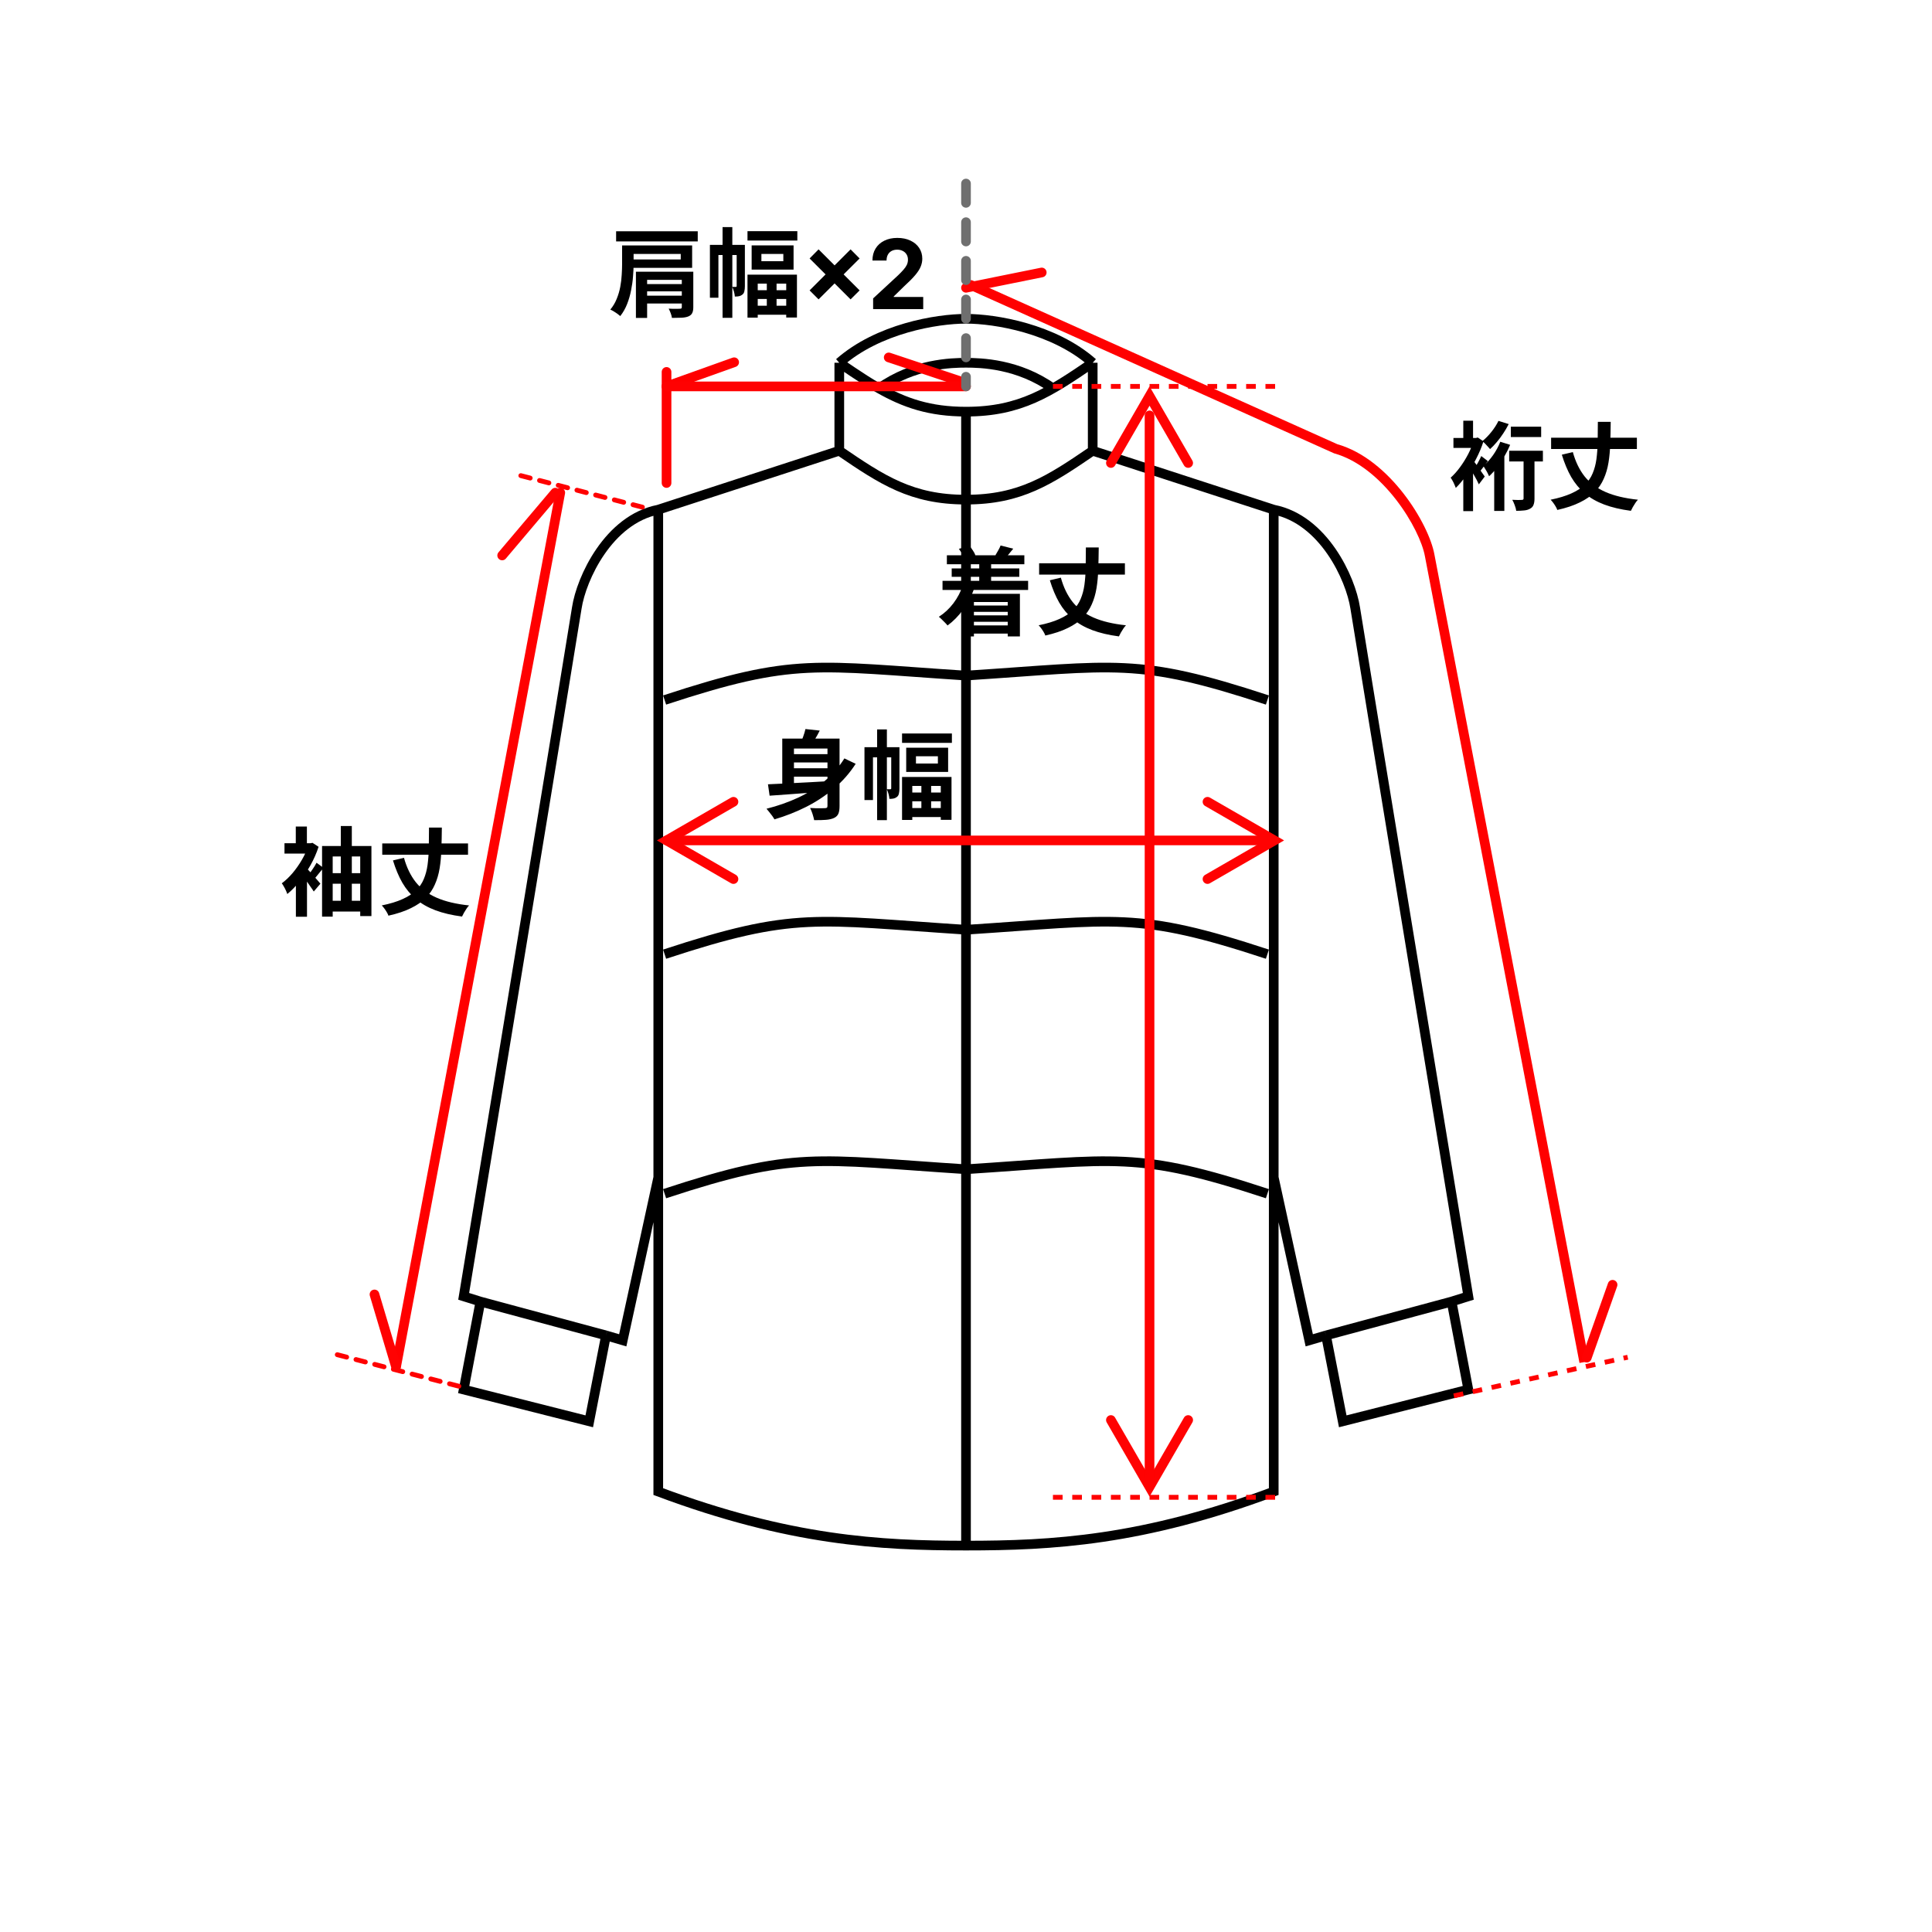 <svg width="200" height="200" viewBox="0 0 200 200" fill="none" xmlns="http://www.w3.org/2000/svg">
<rect x="0" y="0" width="200" height="200" fill="#333333" stroke="none"/>
<g clip-path="url(#clip0_164_44)">
<rect width="200" height="200" fill="white"/>
<path d="M86.883 46.661L86.883 37.554M86.883 46.661C91.333 49.697 94.367 51.721 100 51.721C105.633 51.721 108.667 49.697 113.117 46.661M86.883 46.661L68.144 52.76M68.144 52.76C62.991 53.777 60.18 59.876 59.712 62.925C59.243 65.975 48 134.195 48 134.195L49.733 134.738M68.144 52.76V121.882M68.144 121.882V154.409C81.73 159.492 91.099 160 100 160M68.144 121.882L64.467 138.749L62.733 138.243M100 160L100 121.04M100 160C108.901 160 118.27 159.492 131.856 154.409V121.882M49.733 134.738L48 143.846L61 147.134L62.733 138.243M49.733 134.738L62.733 138.243M86.883 37.554C90.9 34.012 96.967 33 100 33C103.033 33 109.1 34.012 113.117 37.554M86.883 37.554C87.804 38.182 88.665 38.767 89.5 39.3C90.007 39.623 90.504 39.927 91 40.209M100 42.614L100 69.936M100 42.614C105.633 42.614 108.667 40.59 113.117 37.554M100 42.614C96.24 42.614 93.638 41.712 91 40.209M68.8 72.466C82.32 68.014 84.4 68.924 100 69.936M100 69.936V96.247M100 69.936C115.6 68.924 117.68 68.014 131.2 72.466M100 96.247V121.04M100 96.247C84.4 95.235 82.32 94.324 68.8 98.777M100 96.247C115.6 95.235 117.68 94.324 131.2 98.777M100 121.04C84.4 120.028 82.32 119.117 68.8 123.57M100 121.04C115.6 120.028 117.68 119.117 131.2 123.57M113.117 46.661L113.117 37.554M113.117 46.661L131.856 52.76M131.856 52.76C137.009 53.777 139.82 59.876 140.288 62.925C140.757 65.975 152 134.195 152 134.195L150.267 134.738M131.856 52.76V121.882M131.856 121.882L135.533 138.749L137.267 138.243M150.267 134.738L152 143.846L139 147.134L137.267 138.243M150.267 134.738L137.267 138.243M91 40.209C94.6 37.642 98.5 37.554 100 37.554C101.5 37.554 105.4 37.642 109 40.209" stroke="black"/>
<path d="M81.75 78.07H86.2V78.93H81.75V78.07ZM81.75 79.53H86.2V80.4H81.75V79.53ZM85.66 76.46H86.91V83.43C86.91 83.777 86.87 84.043 86.79 84.23C86.71 84.423 86.557 84.573 86.33 84.68C86.11 84.78 85.833 84.843 85.5 84.87C85.167 84.897 84.76 84.907 84.28 84.9C84.26 84.78 84.227 84.643 84.18 84.49C84.14 84.337 84.09 84.183 84.03 84.03C83.977 83.883 83.92 83.753 83.86 83.64C84.067 83.653 84.273 83.663 84.48 83.67C84.693 83.67 84.88 83.67 85.04 83.67C85.207 83.663 85.327 83.66 85.4 83.66C85.493 83.66 85.56 83.643 85.6 83.61C85.64 83.577 85.66 83.513 85.66 83.42V76.46ZM79.5 81.19C80.047 81.163 80.687 81.133 81.42 81.1C82.16 81.067 82.943 81.027 83.77 80.98C84.603 80.933 85.427 80.887 86.24 80.84L86.23 81.86C85.457 81.927 84.677 81.993 83.89 82.06C83.103 82.12 82.347 82.177 81.62 82.23C80.9 82.283 80.25 82.33 79.67 82.37L79.5 81.19ZM87.41 78.51L88.58 79.07C87.96 80.03 87.213 80.88 86.34 81.62C85.473 82.353 84.517 82.987 83.47 83.52C82.423 84.047 81.323 84.48 80.17 84.82C80.117 84.72 80.04 84.6 79.94 84.46C79.84 84.327 79.737 84.193 79.63 84.06C79.53 83.927 79.437 83.813 79.35 83.72C80.517 83.427 81.61 83.043 82.63 82.57C83.65 82.09 84.567 81.513 85.38 80.84C86.193 80.16 86.87 79.383 87.41 78.51ZM83.38 75.47L84.86 75.63C84.707 75.937 84.54 76.237 84.36 76.53C84.187 76.823 84.027 77.07 83.88 77.27L82.81 77.05C82.923 76.817 83.033 76.557 83.14 76.27C83.247 75.977 83.327 75.71 83.38 75.47ZM80.98 76.46H86.06V77.49H82.19V81.73H80.98V76.46ZM90.8 75.51H91.81V84.9H90.8V75.51ZM89.49 77.35H92.68V78.4H90.37V82.82H89.49V77.35ZM92.26 77.35H93.11V81.63C93.11 81.81 93.093 81.977 93.06 82.13C93.033 82.283 92.967 82.403 92.86 82.49C92.753 82.577 92.64 82.633 92.52 82.66C92.4 82.687 92.25 82.7 92.07 82.7C92.063 82.553 92.033 82.383 91.98 82.19C91.927 81.997 91.867 81.833 91.8 81.7C91.887 81.7 91.963 81.7 92.03 81.7C92.103 81.7 92.153 81.7 92.18 81.7C92.233 81.7 92.26 81.667 92.26 81.6V77.35ZM93.38 75.93H98.54V76.9H93.38V75.93ZM94.82 78.29V79.04H97.09V78.29H94.82ZM93.81 77.4H98.15V79.91H93.81V77.4ZM93.87 82.04H98.12V82.95H93.87V82.04ZM93.85 83.65H98.13V84.58H93.85V83.65ZM93.38 80.43H98.5V84.87H97.39V81.36H94.44V84.88H93.38V80.43ZM95.38 80.9H96.39V84.3H95.38V80.9Z" fill="black"/>
<path d="M98.02 57.48H106.04V58.41H98.02V57.48ZM98.52 58.84H105.52V59.71H98.52V58.84ZM100.29 62.68H104.82V63.34H100.29V62.68ZM100.29 63.7H104.82V64.37H100.29V63.7ZM100.28 64.74H104.94V65.59H100.28V64.74ZM97.57 60.13H106.43V61.07H97.57V60.13ZM101.37 58.16H102.6V60.88H101.37V58.16ZM99.26 56.82L100.33 56.48C100.463 56.627 100.59 56.793 100.71 56.98C100.83 57.16 100.917 57.323 100.97 57.47L99.86 57.88C99.813 57.733 99.733 57.56 99.62 57.36C99.507 57.16 99.387 56.98 99.26 56.82ZM103.58 56.47L104.89 56.8C104.737 56.993 104.587 57.177 104.44 57.35C104.3 57.517 104.177 57.66 104.07 57.78L103.05 57.47C103.143 57.317 103.24 57.15 103.34 56.97C103.447 56.783 103.527 56.617 103.58 56.47ZM99.68 60.58L100.87 60.87C100.583 61.683 100.197 62.427 99.71 63.1C99.223 63.767 98.683 64.317 98.09 64.75C98.03 64.67 97.943 64.573 97.83 64.46C97.723 64.347 97.61 64.233 97.49 64.12C97.377 64.007 97.277 63.917 97.19 63.85C97.757 63.49 98.257 63.027 98.69 62.46C99.123 61.887 99.453 61.26 99.68 60.58ZM99.63 61.47H105.58V65.88H104.32V62.32H100.82V65.88H99.63V61.47ZM107.57 58.31H116.45V59.48H107.57V58.31ZM109.82 59.8C110.093 60.793 110.5 61.633 111.04 62.32C111.587 63 112.307 63.537 113.2 63.93C114.1 64.323 115.22 64.59 116.56 64.73C116.473 64.817 116.383 64.93 116.29 65.07C116.197 65.21 116.11 65.35 116.03 65.49C115.95 65.63 115.883 65.76 115.83 65.88C114.77 65.74 113.85 65.523 113.07 65.23C112.29 64.937 111.62 64.553 111.06 64.08C110.507 63.607 110.037 63.04 109.65 62.38C109.27 61.713 108.947 60.943 108.68 60.07L109.82 59.8ZM112.41 56.67H113.74C113.733 57.463 113.717 58.213 113.69 58.92C113.67 59.62 113.61 60.277 113.51 60.89C113.41 61.497 113.247 62.053 113.02 62.56C112.8 63.067 112.49 63.527 112.09 63.94C111.69 64.347 111.173 64.703 110.54 65.01C109.913 65.323 109.137 65.583 108.21 65.79C108.177 65.683 108.12 65.563 108.04 65.43C107.967 65.303 107.883 65.177 107.79 65.05C107.697 64.923 107.607 64.817 107.52 64.73C108.373 64.557 109.087 64.34 109.66 64.08C110.24 63.82 110.707 63.52 111.06 63.18C111.42 62.833 111.69 62.44 111.87 62C112.057 61.56 112.187 61.073 112.26 60.54C112.333 60 112.377 59.41 112.39 58.77C112.403 58.123 112.41 57.423 112.41 56.67Z" fill="black"/>
<path d="M157.72 47.35H158.85V51.63C158.85 51.883 158.817 52.093 158.75 52.26C158.69 52.433 158.57 52.567 158.39 52.66C158.217 52.76 158.013 52.82 157.78 52.84C157.547 52.867 157.273 52.88 156.96 52.88C156.94 52.713 156.887 52.517 156.8 52.29C156.72 52.07 156.637 51.887 156.55 51.74C156.757 51.747 156.957 51.753 157.15 51.76C157.343 51.76 157.473 51.757 157.54 51.75C157.66 51.75 157.72 51.7 157.72 51.6V47.35ZM155.31 45.73L156.33 46.05C156.163 46.45 155.963 46.85 155.73 47.25C155.503 47.65 155.253 48.027 154.98 48.38C154.713 48.733 154.437 49.04 154.15 49.3C154.117 49.22 154.067 49.113 154 48.98C153.933 48.847 153.857 48.713 153.77 48.58C153.69 48.44 153.62 48.327 153.56 48.24C153.913 47.933 154.247 47.56 154.56 47.12C154.873 46.673 155.123 46.21 155.31 45.73ZM155.12 43.57L156.18 43.9C156.02 44.22 155.833 44.54 155.62 44.86C155.413 45.18 155.19 45.48 154.95 45.76C154.717 46.04 154.483 46.283 154.25 46.49C154.19 46.417 154.113 46.33 154.02 46.23C153.927 46.123 153.83 46.02 153.73 45.92C153.63 45.813 153.54 45.727 153.46 45.66C153.78 45.4 154.09 45.083 154.39 44.71C154.69 44.337 154.933 43.957 155.12 43.57ZM156.4 44.17H159.54V45.24H156.4V44.17ZM156.23 46.66H159.72V47.77H156.23V46.66ZM151.48 48.79L152.49 47.59V52.91H151.48V48.79ZM150.46 45.34H152.91V46.37H150.46V45.34ZM151.48 43.55H152.49V45.73H151.48V43.55ZM152.45 47.59C152.51 47.657 152.597 47.77 152.71 47.93C152.83 48.09 152.957 48.267 153.09 48.46C153.23 48.653 153.353 48.83 153.46 48.99C153.573 49.15 153.653 49.263 153.7 49.33L153.09 50.14C153.03 50 152.95 49.837 152.85 49.65C152.75 49.457 152.64 49.26 152.52 49.06C152.407 48.86 152.297 48.673 152.19 48.5C152.083 48.32 151.993 48.177 151.92 48.07L152.45 47.59ZM152.58 45.34H152.79L152.98 45.29L153.57 45.69C153.37 46.31 153.113 46.92 152.8 47.52C152.493 48.12 152.157 48.68 151.79 49.2C151.43 49.72 151.067 50.157 150.7 50.51C150.673 50.417 150.627 50.3 150.56 50.16C150.5 50.013 150.433 49.877 150.36 49.75C150.287 49.617 150.223 49.517 150.17 49.45C150.497 49.163 150.817 48.807 151.13 48.38C151.45 47.947 151.737 47.487 151.99 47C152.243 46.507 152.44 46.023 152.58 45.55V45.34ZM153.34 47.21L154.02 47.73C153.853 47.937 153.693 48.15 153.54 48.37C153.387 48.583 153.247 48.767 153.12 48.92L152.62 48.51C152.74 48.337 152.87 48.123 153.01 47.87C153.15 47.617 153.26 47.397 153.34 47.21ZM154.68 48.02L155.73 46.77V52.89H154.68V48.02ZM160.57 45.31H169.45V46.48H160.57V45.31ZM162.82 46.8C163.093 47.793 163.5 48.633 164.04 49.32C164.587 50 165.307 50.537 166.2 50.93C167.1 51.323 168.22 51.59 169.56 51.73C169.473 51.817 169.383 51.93 169.29 52.07C169.197 52.21 169.11 52.35 169.03 52.49C168.95 52.63 168.883 52.76 168.83 52.88C167.77 52.74 166.85 52.523 166.07 52.23C165.29 51.937 164.62 51.553 164.06 51.08C163.507 50.607 163.037 50.04 162.65 49.38C162.27 48.713 161.947 47.943 161.68 47.07L162.82 46.8ZM165.41 43.67H166.74C166.733 44.463 166.717 45.213 166.69 45.92C166.67 46.62 166.61 47.277 166.51 47.89C166.41 48.497 166.247 49.053 166.02 49.56C165.8 50.067 165.49 50.527 165.09 50.94C164.69 51.347 164.173 51.703 163.54 52.01C162.913 52.323 162.137 52.583 161.21 52.79C161.177 52.683 161.12 52.563 161.04 52.43C160.967 52.303 160.883 52.177 160.79 52.05C160.697 51.923 160.607 51.817 160.52 51.73C161.373 51.557 162.087 51.34 162.66 51.08C163.24 50.82 163.707 50.52 164.06 50.18C164.42 49.833 164.69 49.44 164.87 49C165.057 48.56 165.187 48.073 165.26 47.54C165.333 47 165.377 46.41 165.39 45.77C165.403 45.123 165.41 44.423 165.41 43.67Z" fill="black"/>
<path d="M100.705 29.044C100.453 28.931 100.157 29.043 100.044 29.295C99.931 29.547 100.043 29.843 100.295 29.956L100.705 29.044ZM138.27 46.455L138.066 46.911L138.099 46.926L138.135 46.937L138.27 46.455ZM148 57.5L147.508 57.588L147.509 57.594L148 57.5ZM138.27 46.455L138.135 46.937C140.612 47.632 142.827 49.548 144.504 51.707C146.183 53.868 147.257 56.187 147.508 57.588L148 57.5L148.492 57.412C148.203 55.799 147.033 53.333 145.294 51.093C143.552 48.851 141.172 46.751 138.406 45.974L138.27 46.455ZM148 57.5L147.509 57.594L163.509 141.094L164 141L164.491 140.906L148.491 57.406L148 57.5ZM100.5 29.5L100.295 29.956L138.066 46.911L138.27 46.455L138.475 45.999L100.705 29.044L100.5 29.5Z" fill="#FF0000"/>
<path d="M164.266 140.542L166.933 133" stroke="#FF0202" stroke-linecap="round"/>
<path d="M100 29.792L107.841 28.206" stroke="#FF0202" stroke-linecap="round"/>
<path d="M131.5 87L69 87" stroke="#FF0202" stroke-linecap="round"/>
<path d="M75.928 83L69 87L75.928 91" stroke="#FF0202" stroke-linecap="round"/>
<path d="M125 83L131.928 87L125 91" stroke="#FF0202" stroke-linecap="round"/>
<path d="M123 147L119 153.928L115 147" stroke="#FF0202" stroke-linecap="round"/>
<path d="M115 47.928L119 41L123 47.928" stroke="#FF0202" stroke-linecap="round"/>
<path d="M64.4 25.41H65.59V27.33C65.59 27.717 65.57 28.147 65.53 28.62C65.497 29.087 65.43 29.563 65.33 30.05C65.237 30.537 65.1 31.01 64.92 31.47C64.74 31.93 64.503 32.347 64.21 32.72C64.137 32.653 64.037 32.573 63.91 32.48C63.79 32.393 63.663 32.31 63.53 32.23C63.397 32.15 63.28 32.09 63.18 32.05C63.46 31.71 63.68 31.34 63.84 30.94C64.007 30.533 64.13 30.117 64.21 29.69C64.29 29.263 64.34 28.847 64.36 28.44C64.387 28.033 64.4 27.657 64.4 27.31V25.41ZM65.06 25.41H71.65V27.73H65.06V26.86H70.47V26.29H65.06V25.41ZM63.78 23.94H72.23V24.99H63.78V23.94ZM65.83 28.13H71.11V28.97H66.99V32.91H65.83V28.13ZM70.58 28.13H71.77V31.8C71.77 32.067 71.73 32.273 71.65 32.42C71.577 32.567 71.443 32.68 71.25 32.76C71.063 32.833 70.83 32.877 70.55 32.89C70.27 32.903 69.94 32.91 69.56 32.91C69.54 32.763 69.497 32.6 69.43 32.42C69.363 32.24 69.293 32.083 69.22 31.95C69.373 31.957 69.527 31.963 69.68 31.97C69.84 31.97 69.983 31.97 70.11 31.97C70.243 31.963 70.33 31.96 70.37 31.96C70.443 31.96 70.497 31.95 70.53 31.93C70.563 31.903 70.58 31.857 70.58 31.79V28.13ZM66.39 29.41H71.16V30.16H66.39V29.41ZM66.39 30.61H71.16V31.42H66.39V30.61ZM74.8 23.51H75.81V32.9H74.8V23.51ZM73.49 25.35H76.68V26.4H74.37V30.82H73.49V25.35ZM76.26 25.35H77.11V29.63C77.11 29.81 77.093 29.977 77.06 30.13C77.033 30.283 76.967 30.403 76.86 30.49C76.753 30.577 76.64 30.633 76.52 30.66C76.4 30.687 76.25 30.7 76.07 30.7C76.063 30.553 76.033 30.383 75.98 30.19C75.927 29.997 75.867 29.833 75.8 29.7C75.887 29.7 75.963 29.7 76.03 29.7C76.103 29.7 76.153 29.7 76.18 29.7C76.233 29.7 76.26 29.667 76.26 29.6V25.35ZM77.38 23.93H82.54V24.9H77.38V23.93ZM78.82 26.29V27.04H81.09V26.29H78.82ZM77.81 25.4H82.15V27.91H77.81V25.4ZM77.87 30.04H82.12V30.95H77.87V30.04ZM77.85 31.65H82.13V32.58H77.85V31.65ZM77.38 28.43H82.5V32.87H81.39V29.36H78.44V32.88H77.38V28.43ZM79.38 28.9H80.39V32.3H79.38V28.9ZM88.053 30.991L83.81 26.755L84.74 25.814L88.987 30.061L88.053 30.991ZM84.74 30.991L83.81 30.061L88.053 25.814L88.987 26.755L84.74 30.991ZM90.386 32V30.892L92.975 28.495C93.195 28.282 93.38 28.09 93.529 27.92C93.681 27.749 93.796 27.582 93.874 27.419C93.952 27.253 93.991 27.075 93.991 26.883C93.991 26.67 93.942 26.486 93.845 26.332C93.748 26.176 93.615 26.057 93.447 25.974C93.279 25.889 93.089 25.846 92.876 25.846C92.653 25.846 92.459 25.891 92.293 25.981C92.128 26.071 92 26.2 91.91 26.368C91.82 26.536 91.775 26.736 91.775 26.968H90.315C90.315 26.492 90.423 26.079 90.638 25.729C90.854 25.378 91.156 25.107 91.544 24.916C91.932 24.724 92.38 24.628 92.886 24.628C93.407 24.628 93.861 24.72 94.246 24.905C94.635 25.087 94.937 25.34 95.152 25.665C95.367 25.989 95.475 26.361 95.475 26.78C95.475 27.055 95.421 27.326 95.312 27.593C95.205 27.861 95.015 28.158 94.74 28.484C94.465 28.809 94.078 29.198 93.579 29.653L92.517 30.693V30.743H95.571V32H90.386Z" fill="black"/>
<path d="M69 38.5V50" stroke="#FF0000" stroke-linecap="round"/>
<path d="M69 40L76 37.5" stroke="#FF0000" stroke-linecap="round"/>
<path d="M99.5 39.5L92 37" stroke="#FF0000" stroke-linecap="round"/>
<path d="M100 40L69 40" stroke="#FF0202" stroke-linecap="round"/>
<path d="M33.34 87.58H38.45V94.83H37.29V88.66H34.44V94.89H33.34V87.58ZM33.93 93.25H37.92V94.36H33.93V93.25ZM33.93 90.39H37.92V91.48H33.93V90.39ZM35.28 85.51H36.42V93.98H35.28V85.51ZM30.63 90.79L31.78 89.43V94.9H30.63V90.79ZM29.45 87.29H32.26V88.36H29.45V87.29ZM30.62 85.56H31.77V87.92H30.62V85.56ZM31.69 89.83C31.763 89.897 31.87 90.007 32.01 90.16C32.15 90.307 32.297 90.47 32.45 90.65C32.61 90.83 32.757 90.997 32.89 91.15C33.023 91.297 33.117 91.407 33.17 91.48L32.48 92.29C32.4 92.157 32.297 92.003 32.17 91.83C32.05 91.65 31.923 91.467 31.79 91.28C31.657 91.087 31.523 90.91 31.39 90.75C31.263 90.583 31.157 90.443 31.07 90.33L31.69 89.83ZM31.92 87.29H32.15L32.35 87.25L32.98 87.66C32.767 88.313 32.487 88.95 32.14 89.57C31.793 90.183 31.413 90.747 31 91.26C30.587 91.773 30.167 92.203 29.74 92.55C29.707 92.443 29.657 92.317 29.59 92.17C29.523 92.023 29.45 91.883 29.37 91.75C29.297 91.617 29.23 91.513 29.17 91.44C29.55 91.16 29.92 90.81 30.28 90.39C30.64 89.963 30.963 89.503 31.25 89.01C31.543 88.51 31.767 88.013 31.92 87.52V87.29ZM32.77 89.31L33.48 89.84C33.293 90.067 33.103 90.3 32.91 90.54C32.723 90.78 32.55 90.983 32.39 91.15L31.83 90.71C31.977 90.523 32.14 90.3 32.32 90.04C32.507 89.773 32.657 89.53 32.77 89.31ZM39.57 87.31H48.45V88.48H39.57V87.31ZM41.82 88.8C42.093 89.793 42.5 90.633 43.04 91.32C43.587 92 44.307 92.537 45.2 92.93C46.1 93.323 47.22 93.59 48.56 93.73C48.473 93.817 48.383 93.93 48.29 94.07C48.197 94.21 48.11 94.35 48.03 94.49C47.95 94.63 47.883 94.76 47.83 94.88C46.77 94.74 45.85 94.523 45.07 94.23C44.29 93.937 43.62 93.553 43.06 93.08C42.507 92.607 42.037 92.04 41.65 91.38C41.27 90.713 40.947 89.943 40.68 89.07L41.82 88.8ZM44.41 85.67H45.74C45.733 86.463 45.717 87.213 45.69 87.92C45.67 88.62 45.61 89.277 45.51 89.89C45.41 90.497 45.247 91.053 45.02 91.56C44.8 92.067 44.49 92.527 44.09 92.94C43.69 93.347 43.173 93.703 42.54 94.01C41.913 94.323 41.137 94.583 40.21 94.79C40.177 94.683 40.12 94.563 40.04 94.43C39.967 94.303 39.883 94.177 39.79 94.05C39.697 93.923 39.607 93.817 39.52 93.73C40.373 93.557 41.087 93.34 41.66 93.08C42.24 92.82 42.707 92.52 43.06 92.18C43.42 91.833 43.69 91.44 43.87 91C44.057 90.56 44.187 90.073 44.26 89.54C44.333 89 44.377 88.41 44.39 87.77C44.403 87.123 44.41 86.423 44.41 85.67Z" fill="black"/>
<path d="M66.5 52.5L53 49" stroke="#FF0000" stroke-width="0.5" stroke-linecap="round" stroke-dasharray="1 1"/>
<path d="M47.5 143.5L34 140" stroke="#FF0000" stroke-width="0.5" stroke-linecap="round" stroke-dasharray="1 1"/>
<path d="M57.509 50.908C57.56 50.636 57.821 50.458 58.092 50.509C58.364 50.56 58.542 50.821 58.491 51.092L57.509 50.908ZM58 51L58.491 51.092L41.491 141.592L41 141.5L40.509 141.408L57.509 50.908L58 51Z" fill="#FF0000"/>
<path d="M41 141.5L38.766 134" stroke="#FF0202" stroke-linecap="round"/>
<path d="M51.984 57.5L57.484 51" stroke="#FF0202" stroke-linecap="round"/>
<path d="M109 40H132" stroke="#FF0000" stroke-width="0.5" stroke-dasharray="1 1"/>
<path d="M109 155H132" stroke="#FF0000" stroke-width="0.5" stroke-dasharray="1 1"/>
<path d="M150.5 144.5L168.5 140.5" stroke="#FF0000" stroke-width="0.5" stroke-dasharray="1 1"/>
<path d="M119 153V43" stroke="#FF0202" stroke-linecap="round"/>
<path d="M100 19V40" stroke="#6F6F6F" stroke-linecap="round" stroke-dasharray="2 2"/>
</g>
<defs>
<clipPath id="clip0_164_44">
<rect width="200" height="200" fill="white"/>
</clipPath>
</defs>
</svg>
